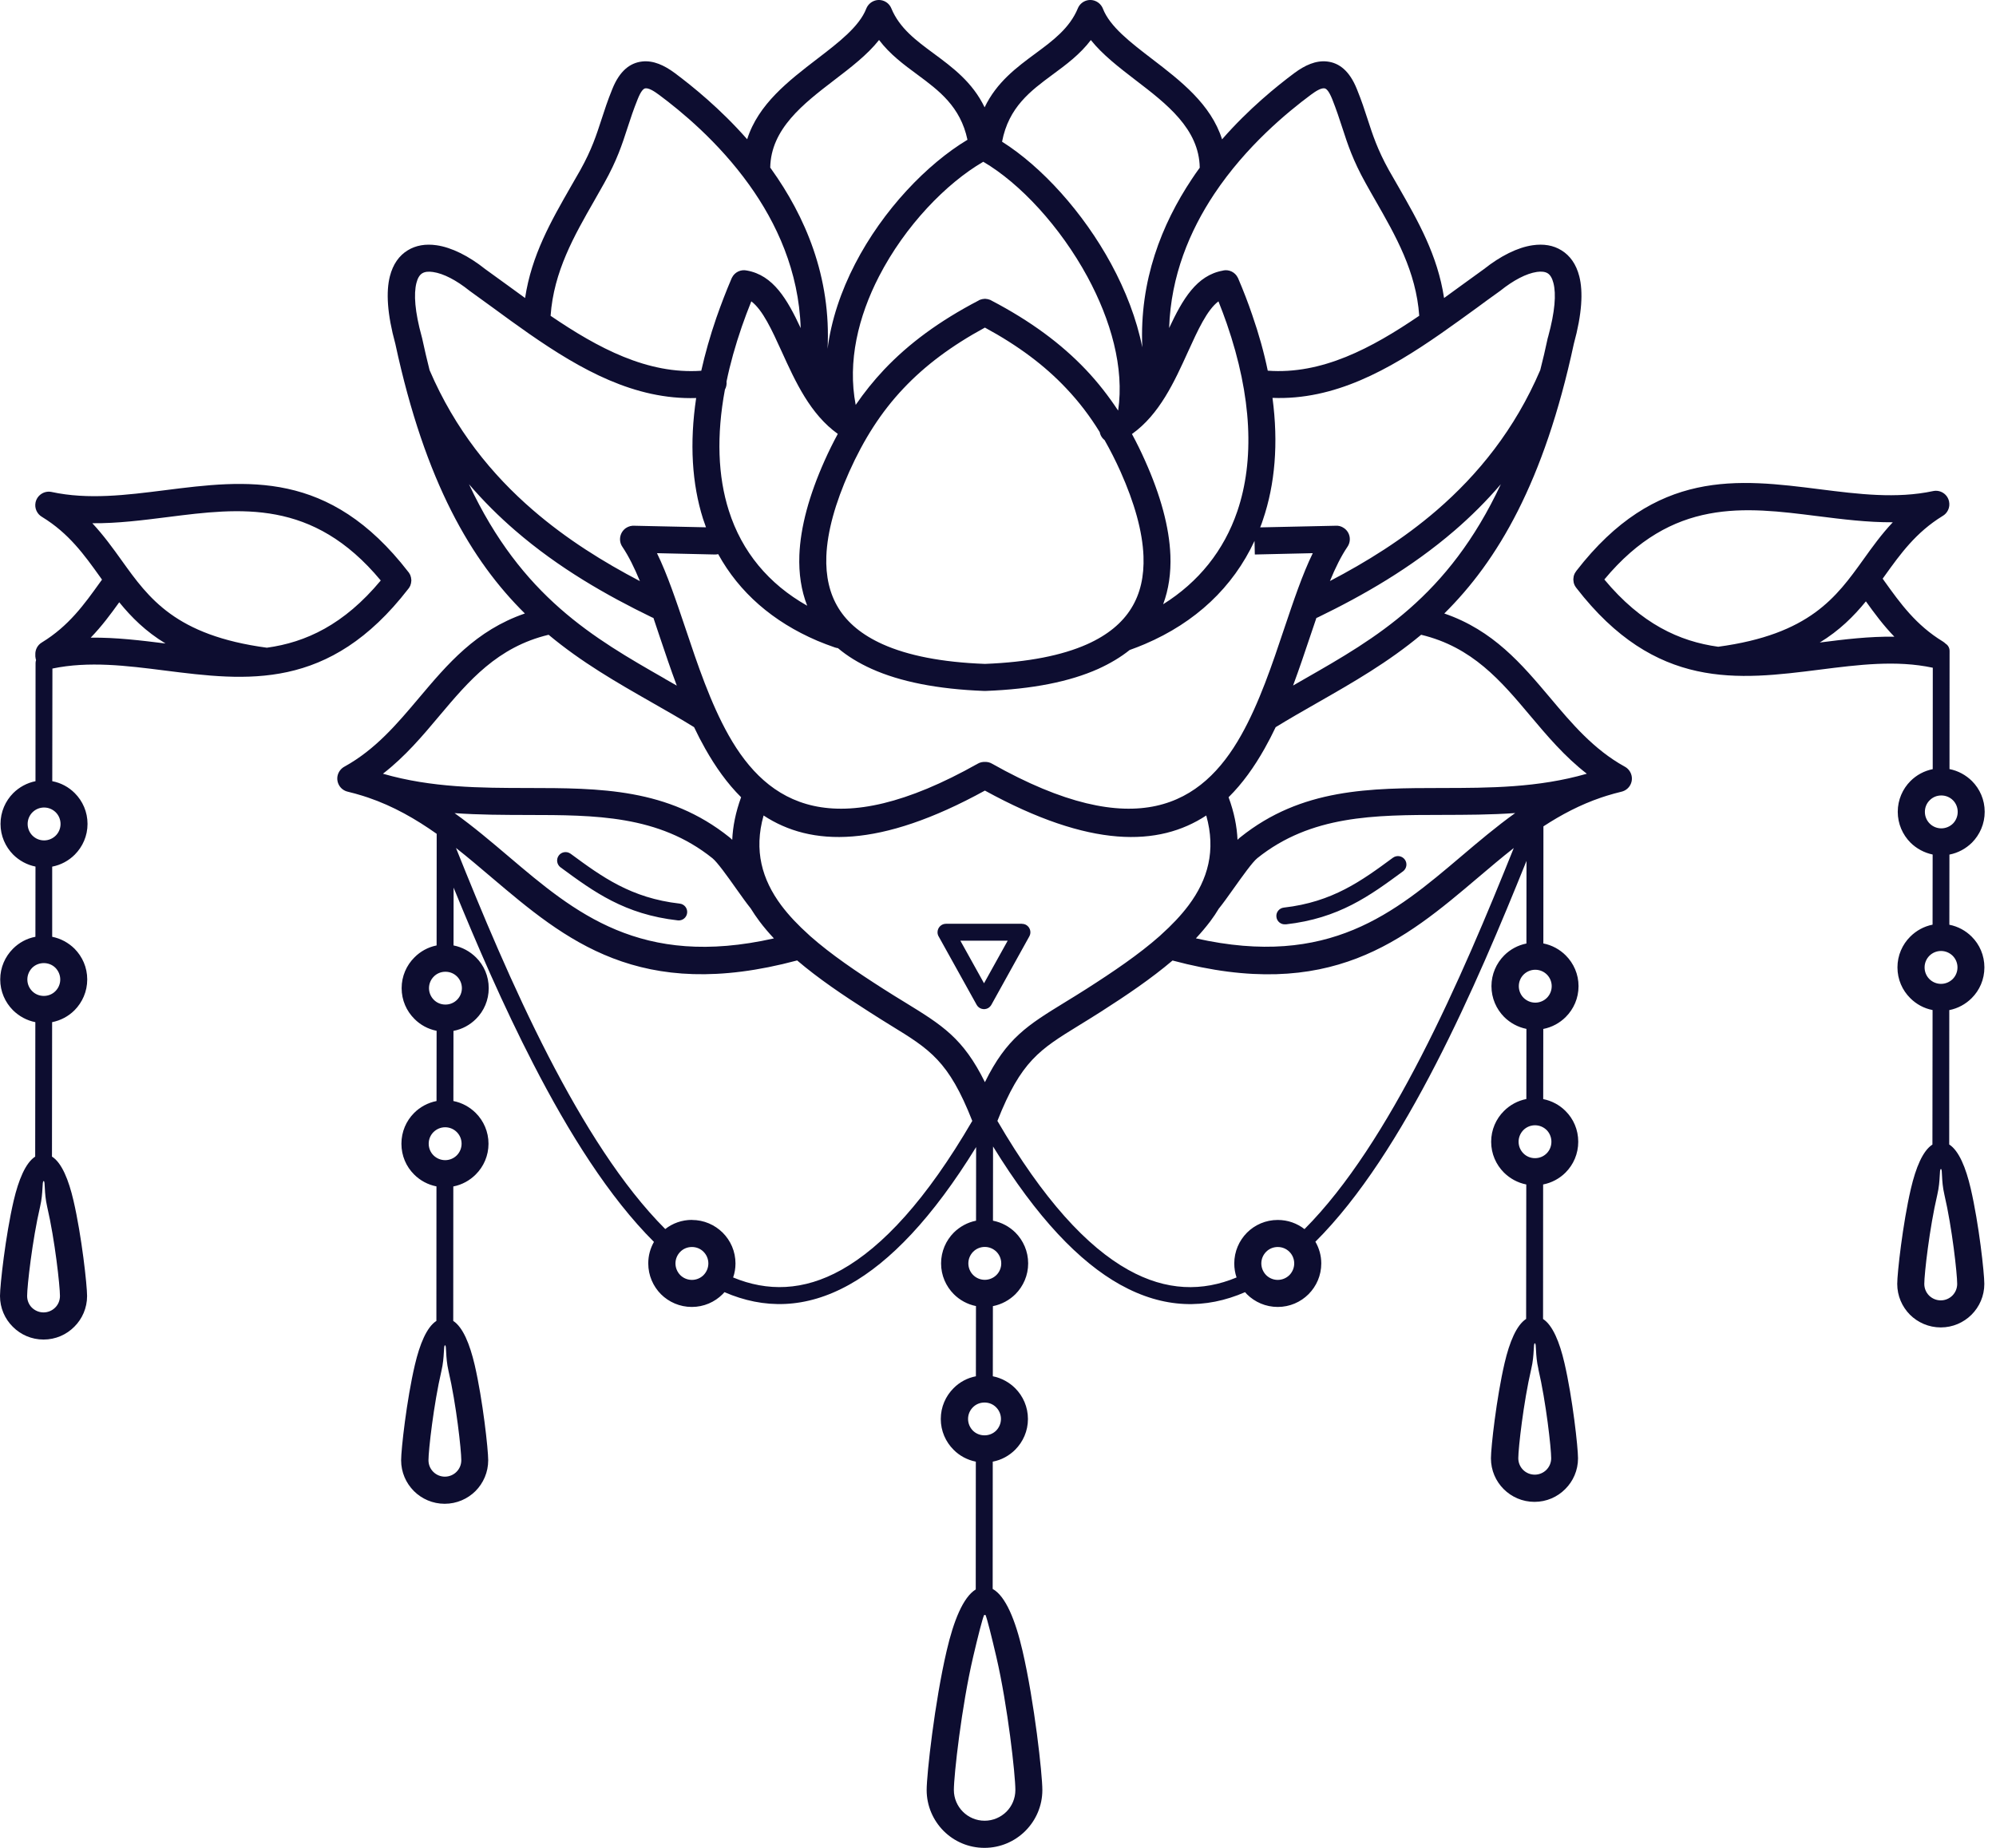 <svg width="27" height="25" viewBox="0 0 27 25" fill="none" xmlns="http://www.w3.org/2000/svg">
<path d="M16.619 10.786C16.694 10.989 16.732 11.18 16.74 11.362C16.753 11.348 16.767 11.336 16.78 11.326C17.607 10.664 18.529 10.662 19.51 10.661C20.143 10.66 20.803 10.659 21.465 10.468C21.164 10.235 20.929 9.956 20.695 9.678C20.304 9.213 19.917 8.754 19.224 8.588C18.776 8.961 18.303 9.232 17.832 9.501C17.632 9.615 17.433 9.729 17.256 9.838C17.209 9.937 17.159 10.034 17.106 10.128C16.967 10.375 16.808 10.599 16.619 10.786ZM13.311 13.303L13.631 12.727H12.991L13.311 13.303ZM13.667 13.131L13.411 13.593C13.401 13.611 13.386 13.627 13.366 13.639C13.311 13.669 13.241 13.649 13.211 13.594L12.701 12.676C12.689 12.658 12.682 12.636 12.682 12.613C12.682 12.55 12.733 12.498 12.796 12.498H13.824V12.499C13.843 12.499 13.862 12.503 13.88 12.513C13.934 12.543 13.955 12.613 13.924 12.668L13.667 13.131ZM9.194 12.225C9.257 12.232 9.302 12.288 9.295 12.351C9.288 12.414 9.232 12.459 9.169 12.452C8.449 12.371 8.032 12.065 7.586 11.737L7.583 11.735C7.532 11.697 7.521 11.626 7.558 11.575C7.595 11.524 7.667 11.513 7.718 11.55L7.721 11.552C8.142 11.862 8.535 12.15 9.194 12.225L9.194 12.225ZM17.391 12.505C17.329 12.512 17.272 12.467 17.266 12.404C17.259 12.342 17.304 12.286 17.367 12.279C18.026 12.204 18.419 11.916 18.84 11.606L18.843 11.604C18.894 11.567 18.965 11.578 19.003 11.629C19.04 11.68 19.029 11.751 18.978 11.789L18.975 11.791C18.529 12.119 18.113 12.425 17.392 12.506L17.391 12.505ZM0.705 15.649C0.836 15.733 0.929 15.963 0.994 16.243C1.105 16.72 1.178 17.388 1.178 17.534C1.178 17.696 1.112 17.844 1.005 17.95C0.899 18.057 0.752 18.123 0.589 18.123C0.426 18.123 0.279 18.057 0.173 17.95C0.066 17.844 0 17.697 0 17.534C0 17.388 0.074 16.72 0.185 16.244C0.251 15.963 0.345 15.733 0.476 15.648L0.478 13.829C0.361 13.806 0.257 13.748 0.176 13.668C0.069 13.561 0.003 13.414 0.003 13.251C0.003 13.089 0.069 12.942 0.176 12.835C0.257 12.754 0.361 12.696 0.479 12.674L0.48 11.724C0.364 11.701 0.26 11.643 0.179 11.563C0.073 11.456 0.007 11.309 0.007 11.147C0.007 10.984 0.073 10.837 0.179 10.73C0.26 10.65 0.364 10.592 0.48 10.569L0.481 8.969C0.481 8.955 0.484 8.942 0.488 8.93C0.485 8.923 0.483 8.915 0.482 8.907C0.478 8.89 0.477 8.873 0.478 8.857C0.475 8.792 0.506 8.728 0.566 8.692C0.93 8.47 1.14 8.176 1.35 7.883C1.366 7.862 1.357 7.874 1.35 7.883L1.38 7.842L1.35 7.8C1.141 7.508 0.932 7.216 0.571 6.995C0.503 6.957 0.464 6.878 0.481 6.797C0.502 6.699 0.599 6.635 0.698 6.656C1.194 6.763 1.709 6.698 2.224 6.633C3.338 6.492 4.451 6.351 5.522 7.736C5.531 7.746 5.538 7.757 5.543 7.768C5.545 7.772 5.547 7.775 5.549 7.778C5.558 7.8 5.563 7.823 5.564 7.846C5.564 7.85 5.564 7.854 5.564 7.858C5.563 7.881 5.558 7.904 5.549 7.926C5.547 7.929 5.545 7.933 5.543 7.936C5.538 7.947 5.531 7.958 5.522 7.968C4.451 9.353 3.338 9.212 2.224 9.071C1.713 9.006 1.201 8.942 0.709 9.045L0.707 10.569C0.825 10.591 0.93 10.649 1.011 10.73C1.118 10.837 1.184 10.984 1.184 11.147C1.184 11.309 1.118 11.456 1.011 11.563C0.93 11.644 0.825 11.702 0.706 11.725L0.706 12.674C0.822 12.697 0.927 12.755 1.008 12.835C1.114 12.942 1.18 13.088 1.18 13.251C1.18 13.414 1.114 13.561 1.008 13.668C0.927 13.749 0.822 13.806 0.705 13.829L0.703 15.649H0.705ZM0.638 16.326C0.593 16.13 0.615 15.979 0.591 15.979C0.566 15.979 0.588 16.13 0.542 16.327C0.437 16.777 0.367 17.399 0.367 17.533C0.367 17.595 0.391 17.651 0.431 17.691C0.472 17.731 0.528 17.756 0.589 17.756C0.65 17.756 0.706 17.731 0.746 17.691C0.787 17.651 0.811 17.595 0.811 17.533C0.811 17.399 0.743 16.776 0.638 16.326L0.638 16.326ZM0.75 13.094C0.71 13.054 0.654 13.03 0.593 13.03C0.531 13.03 0.475 13.054 0.435 13.094C0.395 13.135 0.37 13.191 0.37 13.252C0.37 13.313 0.395 13.369 0.435 13.409C0.475 13.45 0.531 13.474 0.593 13.474C0.654 13.474 0.71 13.45 0.75 13.409C0.79 13.369 0.815 13.313 0.815 13.252C0.815 13.191 0.79 13.135 0.75 13.094ZM0.754 10.99C0.713 10.95 0.658 10.925 0.596 10.925C0.535 10.925 0.479 10.95 0.439 10.99C0.399 11.03 0.374 11.086 0.374 11.148C0.374 11.209 0.399 11.265 0.439 11.305C0.479 11.345 0.535 11.37 0.596 11.37C0.658 11.37 0.713 11.345 0.754 11.305C0.794 11.265 0.819 11.209 0.819 11.148C0.819 11.086 0.794 11.03 0.754 10.99ZM26.369 15.485C26.499 15.57 26.593 15.799 26.658 16.08C26.769 16.556 26.842 17.224 26.842 17.37C26.842 17.533 26.776 17.68 26.669 17.787C26.562 17.893 26.416 17.959 26.253 17.959C26.09 17.959 25.943 17.893 25.836 17.787C25.73 17.68 25.664 17.533 25.664 17.37C25.664 17.224 25.738 16.557 25.849 16.081C25.915 15.799 26.009 15.569 26.14 15.485L26.142 13.665C26.025 13.643 25.921 13.585 25.84 13.504C25.733 13.398 25.667 13.251 25.667 13.088C25.667 12.926 25.733 12.778 25.84 12.672C25.921 12.591 26.025 12.533 26.142 12.51L26.143 11.561C26.028 11.537 25.924 11.48 25.843 11.4C25.737 11.293 25.671 11.146 25.671 10.983C25.671 10.821 25.737 10.673 25.843 10.567C25.924 10.486 26.028 10.429 26.144 10.406L26.145 9.034C25.65 8.928 25.136 8.994 24.622 9.059C23.509 9.2 22.396 9.341 21.324 7.955C21.316 7.945 21.309 7.934 21.303 7.923C21.301 7.92 21.299 7.917 21.298 7.913C21.288 7.891 21.284 7.868 21.283 7.845C21.283 7.841 21.283 7.837 21.283 7.833C21.284 7.81 21.288 7.788 21.298 7.766C21.3 7.762 21.301 7.758 21.303 7.755C21.309 7.744 21.316 7.734 21.324 7.723C22.396 6.338 23.509 6.479 24.622 6.62C25.138 6.685 25.653 6.75 26.149 6.644C26.248 6.623 26.345 6.686 26.365 6.785C26.382 6.865 26.344 6.944 26.276 6.982C25.915 7.204 25.706 7.496 25.497 7.787L25.467 7.829L25.496 7.87C25.49 7.861 25.481 7.849 25.496 7.87C25.706 8.163 25.917 8.457 26.281 8.679C26.295 8.688 26.308 8.698 26.319 8.709C26.351 8.729 26.372 8.765 26.372 8.806L26.371 10.405C26.488 10.428 26.593 10.486 26.675 10.567C26.781 10.673 26.847 10.82 26.847 10.983C26.847 11.146 26.781 11.293 26.675 11.4C26.593 11.481 26.488 11.539 26.37 11.562L26.369 12.511C26.486 12.534 26.59 12.591 26.671 12.672C26.778 12.778 26.843 12.925 26.843 13.088C26.843 13.251 26.778 13.398 26.671 13.504C26.59 13.585 26.485 13.643 26.368 13.666L26.367 15.485H26.369ZM26.302 16.163C26.256 15.966 26.279 15.816 26.255 15.816C26.23 15.816 26.252 15.967 26.206 16.164C26.1 16.614 26.03 17.236 26.03 17.37C26.03 17.432 26.055 17.488 26.095 17.528C26.136 17.568 26.191 17.593 26.253 17.593C26.314 17.593 26.37 17.568 26.41 17.528C26.45 17.488 26.475 17.432 26.475 17.37C26.475 17.236 26.407 16.613 26.302 16.163H26.302ZM26.414 12.931C26.373 12.891 26.318 12.866 26.256 12.866C26.195 12.866 26.139 12.891 26.099 12.931C26.059 12.971 26.034 13.027 26.034 13.088C26.034 13.15 26.059 13.206 26.099 13.246C26.139 13.286 26.195 13.311 26.256 13.311C26.318 13.311 26.373 13.286 26.414 13.246C26.454 13.206 26.479 13.15 26.479 13.088C26.479 13.027 26.454 12.971 26.414 12.931ZM26.418 10.827C26.377 10.786 26.321 10.762 26.26 10.762C26.199 10.762 26.143 10.786 26.103 10.827C26.062 10.867 26.038 10.923 26.038 10.984C26.038 11.045 26.062 11.101 26.103 11.142C26.143 11.182 26.199 11.207 26.26 11.207C26.321 11.207 26.377 11.182 26.418 11.142C26.458 11.101 26.482 11.045 26.482 10.984C26.482 10.923 26.458 10.867 26.418 10.827ZM17.284 16.871C17.223 16.871 17.167 16.895 17.127 16.936C17.087 16.976 17.062 17.032 17.062 17.093C17.062 17.154 17.087 17.21 17.127 17.251C17.167 17.291 17.223 17.316 17.284 17.316C17.346 17.316 17.401 17.291 17.442 17.251C17.482 17.21 17.507 17.154 17.507 17.093C17.507 17.032 17.482 16.976 17.442 16.936C17.401 16.895 17.346 16.871 17.284 16.871ZM16.868 16.677C16.974 16.571 17.121 16.505 17.284 16.505C17.421 16.505 17.546 16.551 17.646 16.629C18.227 16.046 18.756 15.201 19.225 14.29C19.71 13.348 20.13 12.338 20.477 11.473C20.314 11.601 20.156 11.735 19.998 11.869C18.995 12.72 17.996 13.567 15.861 12.995C15.574 13.239 15.239 13.466 14.89 13.689C14.768 13.767 14.677 13.822 14.593 13.874C14.066 14.198 13.811 14.355 13.492 15.165V15.165C14.113 16.231 14.705 16.87 15.264 17.181C15.778 17.468 16.267 17.475 16.727 17.283C16.707 17.224 16.696 17.16 16.696 17.094C16.696 16.931 16.762 16.784 16.868 16.677H16.868ZM17.795 16.802C17.844 16.888 17.873 16.987 17.873 17.093C17.873 17.256 17.807 17.403 17.7 17.51C17.594 17.616 17.447 17.682 17.284 17.682C17.121 17.682 16.974 17.616 16.867 17.51C16.859 17.501 16.85 17.492 16.842 17.482C16.311 17.713 15.746 17.711 15.152 17.38C14.602 17.073 14.027 16.477 13.433 15.511L13.432 16.515C13.55 16.538 13.654 16.595 13.736 16.676C13.842 16.783 13.908 16.93 13.908 17.093C13.908 17.255 13.842 17.402 13.736 17.509C13.654 17.59 13.549 17.648 13.431 17.671L13.43 18.62C13.547 18.643 13.651 18.701 13.732 18.781C13.839 18.888 13.905 19.035 13.905 19.198C13.905 19.36 13.839 19.507 13.732 19.614C13.651 19.695 13.546 19.753 13.429 19.775L13.428 21.497C13.604 21.594 13.736 21.922 13.831 22.331C13.993 23.029 14.1 24.005 14.1 24.218C14.1 24.433 14.012 24.629 13.87 24.771C13.729 24.912 13.533 25 13.317 25C13.101 25 12.906 24.913 12.764 24.771C12.623 24.629 12.535 24.433 12.535 24.218C12.535 24.005 12.643 23.029 12.806 22.332C12.899 21.931 13.028 21.608 13.199 21.504L13.2 19.775C13.084 19.752 12.979 19.695 12.899 19.614C12.792 19.507 12.726 19.36 12.726 19.198C12.726 19.035 12.792 18.888 12.899 18.781C12.979 18.7 13.084 18.642 13.201 18.62L13.202 17.67C13.087 17.647 12.983 17.59 12.902 17.509C12.796 17.402 12.73 17.256 12.73 17.093C12.73 16.93 12.796 16.783 12.902 16.676C12.983 16.596 13.087 16.538 13.203 16.515L13.204 15.519C12.612 16.48 12.039 17.073 11.489 17.38C10.896 17.711 10.331 17.712 9.8 17.482C9.792 17.491 9.783 17.5 9.774 17.51C9.668 17.616 9.521 17.682 9.358 17.682C9.195 17.682 9.048 17.616 8.941 17.51C8.835 17.403 8.769 17.256 8.769 17.093C8.769 16.987 8.797 16.888 8.846 16.802C8.241 16.199 7.695 15.329 7.214 14.394C6.807 13.605 6.446 12.769 6.136 12.009L6.135 12.791C6.253 12.814 6.357 12.872 6.439 12.953C6.546 13.059 6.611 13.206 6.611 13.369C6.611 13.531 6.546 13.679 6.439 13.785C6.357 13.867 6.252 13.925 6.134 13.947L6.133 14.896C6.25 14.919 6.354 14.977 6.435 15.057C6.542 15.164 6.608 15.311 6.608 15.474C6.608 15.636 6.542 15.784 6.435 15.89C6.354 15.971 6.25 16.029 6.132 16.052L6.131 17.871C6.262 17.956 6.355 18.185 6.421 18.466C6.531 18.942 6.604 19.61 6.604 19.756C6.604 19.919 6.538 20.066 6.432 20.173C6.325 20.279 6.178 20.345 6.015 20.345C5.853 20.345 5.705 20.279 5.599 20.173C5.492 20.066 5.426 19.919 5.426 19.756C5.426 19.61 5.5 18.943 5.612 18.466C5.678 18.185 5.772 17.955 5.903 17.871L5.904 16.051C5.787 16.028 5.683 15.971 5.602 15.89C5.495 15.784 5.43 15.637 5.43 15.474C5.43 15.311 5.495 15.164 5.602 15.057C5.683 14.976 5.788 14.919 5.905 14.896L5.906 13.946C5.79 13.923 5.686 13.866 5.606 13.785C5.499 13.679 5.433 13.532 5.433 13.369C5.433 13.207 5.499 13.059 5.606 12.953C5.686 12.872 5.79 12.814 5.906 12.791L5.907 11.43C5.907 11.426 5.907 11.422 5.907 11.417V11.281C5.624 11.081 5.322 10.907 4.978 10.79C4.953 10.782 4.929 10.775 4.904 10.766C4.839 10.746 4.772 10.727 4.704 10.711C4.605 10.688 4.545 10.59 4.567 10.492C4.58 10.438 4.616 10.395 4.661 10.371C5.081 10.139 5.375 9.789 5.667 9.443C6.055 8.983 6.438 8.528 7.1 8.3C6.379 7.588 5.751 6.527 5.348 4.653C5.236 4.245 5.221 3.945 5.274 3.738C5.316 3.573 5.4 3.458 5.513 3.388C5.626 3.318 5.759 3.297 5.905 3.318C6.108 3.347 6.341 3.463 6.564 3.641C6.643 3.697 6.761 3.783 6.879 3.869C6.954 3.923 7.028 3.978 7.103 4.032C7.19 3.452 7.456 2.989 7.718 2.531C7.771 2.439 7.824 2.346 7.85 2.301C8.005 2.023 8.068 1.826 8.137 1.614C8.177 1.49 8.219 1.361 8.283 1.204C8.382 0.958 8.523 0.85 8.687 0.832C8.838 0.815 8.986 0.883 9.129 0.989C9.368 1.168 9.742 1.469 10.107 1.884C10.257 1.409 10.667 1.094 11.055 0.796C11.346 0.573 11.623 0.36 11.718 0.117C11.736 0.072 11.771 0.034 11.819 0.014C11.912 -0.025 12.019 0.02 12.057 0.113C12.168 0.382 12.394 0.549 12.624 0.719C12.887 0.913 13.154 1.111 13.319 1.452C13.483 1.111 13.75 0.913 14.013 0.719C14.243 0.549 14.469 0.381 14.58 0.113C14.618 0.02 14.725 -0.025 14.818 0.014C14.866 0.034 14.901 0.072 14.919 0.117C15.013 0.36 15.291 0.573 15.582 0.796C15.971 1.094 16.38 1.409 16.531 1.885C16.895 1.469 17.269 1.168 17.508 0.989C17.651 0.883 17.799 0.815 17.951 0.832C18.115 0.85 18.255 0.958 18.354 1.204C18.418 1.361 18.46 1.49 18.5 1.614C18.569 1.826 18.633 2.023 18.787 2.301C18.813 2.346 18.866 2.439 18.919 2.531C19.181 2.989 19.447 3.453 19.534 4.032C19.609 3.978 19.683 3.923 19.758 3.869C19.877 3.783 19.994 3.697 20.073 3.641C20.297 3.463 20.529 3.347 20.733 3.318C20.878 3.297 21.011 3.317 21.124 3.388C21.237 3.458 21.321 3.573 21.363 3.738C21.416 3.945 21.401 4.245 21.289 4.653C20.886 6.527 20.257 7.588 19.537 8.3C20.2 8.528 20.583 8.983 20.971 9.443C21.262 9.789 21.557 10.139 21.976 10.371C22.022 10.395 22.057 10.438 22.07 10.492C22.093 10.59 22.032 10.688 21.934 10.711C21.866 10.727 21.799 10.746 21.734 10.766C21.709 10.774 21.684 10.782 21.66 10.79C21.375 10.887 21.118 11.023 20.878 11.18L20.877 12.764C20.994 12.787 21.099 12.845 21.18 12.926C21.287 13.033 21.353 13.18 21.353 13.342C21.353 13.505 21.287 13.652 21.18 13.759C21.099 13.84 20.994 13.898 20.876 13.921L20.875 14.87C20.992 14.893 21.096 14.95 21.177 15.031C21.284 15.137 21.349 15.284 21.349 15.447C21.349 15.61 21.284 15.757 21.177 15.864C21.096 15.945 20.991 16.002 20.874 16.025L20.873 17.845C21.003 17.929 21.097 18.158 21.162 18.439C21.273 18.916 21.346 19.584 21.346 19.73C21.346 19.892 21.28 20.04 21.173 20.146C21.067 20.253 20.92 20.319 20.757 20.319C20.594 20.319 20.447 20.253 20.34 20.146C20.234 20.04 20.168 19.893 20.168 19.73C20.168 19.584 20.242 18.916 20.353 18.44C20.419 18.158 20.513 17.929 20.644 17.844L20.646 16.025C20.529 16.002 20.425 15.944 20.344 15.864C20.237 15.757 20.171 15.61 20.171 15.447C20.171 15.285 20.237 15.137 20.344 15.031C20.425 14.95 20.529 14.892 20.647 14.869L20.648 13.92C20.532 13.897 20.428 13.839 20.347 13.759C20.241 13.652 20.175 13.505 20.175 13.342C20.175 13.18 20.241 13.033 20.347 12.926C20.428 12.845 20.532 12.788 20.648 12.765L20.649 11.647C20.307 12.496 19.897 13.476 19.424 14.394C18.943 15.329 18.397 16.199 17.792 16.801L17.795 16.802ZM9.36 16.505C9.522 16.505 9.669 16.571 9.776 16.677C9.883 16.784 9.949 16.931 9.949 17.094C9.949 17.16 9.938 17.224 9.917 17.283C10.378 17.474 10.866 17.468 11.38 17.181C11.939 16.869 12.531 16.231 13.152 15.165V15.165C12.834 14.355 12.579 14.198 12.051 13.874C11.967 13.822 11.876 13.766 11.755 13.688C11.405 13.465 11.07 13.239 10.783 12.994C8.649 13.566 7.65 12.719 6.646 11.868C6.488 11.734 6.331 11.6 6.168 11.472C6.514 12.337 6.934 13.348 7.419 14.29C7.888 15.2 8.417 16.046 8.999 16.628C9.098 16.55 9.224 16.504 9.36 16.504L9.36 16.505ZM9.517 16.936C9.477 16.895 9.421 16.871 9.36 16.871C9.298 16.871 9.242 16.895 9.202 16.936C9.162 16.976 9.137 17.032 9.137 17.093C9.137 17.154 9.162 17.21 9.202 17.251C9.242 17.291 9.298 17.316 9.36 17.316C9.421 17.316 9.477 17.291 9.517 17.251C9.557 17.21 9.582 17.154 9.582 17.093C9.582 17.032 9.557 16.976 9.517 16.936ZM6.067 18.548C6.022 18.351 6.044 18.201 6.02 18.201C5.996 18.201 6.017 18.352 5.971 18.549C5.866 18.999 5.796 19.621 5.796 19.755C5.796 19.817 5.82 19.872 5.861 19.913C5.901 19.953 5.957 19.978 6.018 19.978C6.079 19.978 6.135 19.953 6.175 19.913C6.216 19.872 6.24 19.817 6.24 19.755C6.24 19.621 6.172 18.998 6.067 18.548H6.067ZM6.179 15.316C6.139 15.276 6.083 15.251 6.022 15.251C5.96 15.251 5.905 15.276 5.864 15.316C5.824 15.356 5.799 15.412 5.799 15.473C5.799 15.535 5.824 15.591 5.864 15.631C5.905 15.671 5.96 15.696 6.022 15.696C6.083 15.696 6.139 15.671 6.179 15.631C6.219 15.591 6.244 15.535 6.244 15.473C6.244 15.412 6.219 15.356 6.179 15.316ZM6.183 13.212C6.142 13.171 6.087 13.147 6.025 13.147C5.964 13.147 5.908 13.171 5.868 13.212C5.828 13.252 5.803 13.308 5.803 13.369C5.803 13.43 5.828 13.486 5.868 13.526C5.908 13.567 5.964 13.591 6.025 13.591C6.087 13.591 6.142 13.567 6.183 13.526C6.223 13.486 6.248 13.43 6.248 13.369C6.248 13.308 6.223 13.252 6.183 13.212ZM20.81 18.521C20.764 18.325 20.787 18.174 20.762 18.174C20.738 18.174 20.76 18.325 20.713 18.522C20.608 18.972 20.538 19.595 20.538 19.729C20.538 19.79 20.563 19.846 20.603 19.886C20.643 19.926 20.699 19.951 20.761 19.951C20.822 19.951 20.878 19.926 20.918 19.886C20.958 19.846 20.983 19.79 20.983 19.729C20.983 19.594 20.914 18.971 20.809 18.521H20.81ZM20.922 15.289C20.881 15.249 20.826 15.224 20.764 15.224C20.703 15.224 20.647 15.249 20.607 15.289C20.567 15.33 20.542 15.386 20.542 15.447C20.542 15.508 20.567 15.564 20.607 15.604C20.647 15.645 20.703 15.669 20.764 15.669C20.826 15.669 20.881 15.645 20.922 15.604C20.962 15.564 20.986 15.508 20.986 15.447C20.986 15.386 20.962 15.33 20.922 15.289ZM20.925 13.185C20.885 13.145 20.829 13.12 20.768 13.12C20.706 13.12 20.651 13.145 20.61 13.185C20.57 13.225 20.545 13.281 20.545 13.342C20.545 13.404 20.57 13.46 20.61 13.5C20.651 13.54 20.706 13.565 20.768 13.565C20.829 13.565 20.885 13.54 20.925 13.5C20.965 13.46 20.99 13.404 20.99 13.342C20.99 13.281 20.965 13.225 20.925 13.185ZM13.477 22.414C13.411 22.132 13.355 21.907 13.331 21.849C13.326 21.849 13.321 21.85 13.316 21.85C13.314 21.85 13.313 21.85 13.312 21.85C13.287 21.909 13.23 22.134 13.164 22.415C13.007 23.086 12.903 24.016 12.903 24.217C12.903 24.332 12.95 24.436 13.025 24.511C13.101 24.587 13.205 24.633 13.319 24.633C13.434 24.633 13.538 24.586 13.614 24.511C13.689 24.436 13.735 24.332 13.735 24.217C13.735 24.016 13.633 23.085 13.477 22.414ZM13.475 19.04C13.435 18.999 13.379 18.975 13.318 18.975C13.256 18.975 13.2 18.999 13.16 19.04C13.12 19.08 13.095 19.136 13.095 19.197C13.095 19.258 13.12 19.314 13.16 19.355C13.2 19.395 13.256 19.419 13.318 19.419C13.379 19.419 13.435 19.395 13.475 19.355C13.515 19.314 13.54 19.258 13.54 19.197C13.54 19.136 13.515 19.08 13.475 19.04ZM13.479 16.935C13.438 16.895 13.383 16.87 13.321 16.87C13.26 16.87 13.204 16.895 13.164 16.935C13.124 16.976 13.099 17.031 13.099 17.093C13.099 17.154 13.124 17.21 13.164 17.25C13.204 17.29 13.26 17.315 13.321 17.315C13.383 17.315 13.438 17.29 13.479 17.25C13.519 17.21 13.544 17.154 13.544 17.093C13.544 17.031 13.519 16.976 13.479 16.935ZM5.15 7.853C4.231 6.747 3.252 6.871 2.273 6.995C1.932 7.038 1.591 7.082 1.249 7.079C1.402 7.243 1.526 7.415 1.65 7.588C2.012 8.093 2.373 8.597 3.61 8.763C4.135 8.691 4.652 8.453 5.151 7.853H5.15ZM1.228 8.627C1.566 8.623 1.903 8.664 2.239 8.706C1.97 8.543 1.778 8.351 1.613 8.148C1.496 8.311 1.376 8.473 1.228 8.626V8.627ZM1.353 7.884C1.348 7.89 1.344 7.896 1.353 7.884V7.884ZM24.579 6.982C23.6 6.858 22.621 6.734 21.702 7.84C22.201 8.44 22.718 8.678 23.242 8.75C24.48 8.583 24.84 8.079 25.203 7.574C25.326 7.402 25.45 7.229 25.604 7.066C25.262 7.068 24.921 7.025 24.58 6.982H24.579ZM24.614 8.693C24.95 8.65 25.286 8.609 25.625 8.614C25.477 8.461 25.357 8.299 25.24 8.136C25.075 8.338 24.882 8.531 24.614 8.694V8.693ZM25.5 7.871C25.508 7.883 25.505 7.878 25.5 7.871V7.871ZM11.193 4.73C11.243 4.329 11.378 3.936 11.566 3.572C11.944 2.839 12.541 2.219 13.087 1.891C12.992 1.441 12.699 1.224 12.413 1.012C12.224 0.873 12.038 0.735 11.891 0.541C11.733 0.741 11.511 0.911 11.282 1.086C10.869 1.403 10.427 1.743 10.419 2.268L10.433 2.287C10.886 2.92 11.247 3.741 11.194 4.731L11.193 4.73ZM13.3 2.189C12.801 2.479 12.244 3.053 11.89 3.74C11.611 4.282 11.462 4.891 11.575 5.478C11.69 5.31 11.817 5.152 11.958 5.002C12.293 4.648 12.706 4.343 13.237 4.066C13.239 4.064 13.241 4.063 13.243 4.062C13.247 4.061 13.25 4.059 13.253 4.057C13.274 4.049 13.295 4.044 13.316 4.043H13.331C13.352 4.044 13.373 4.049 13.394 4.057C13.397 4.059 13.4 4.06 13.404 4.062C13.406 4.063 13.408 4.064 13.411 4.066C13.94 4.343 14.354 4.649 14.689 5.002C14.852 5.174 14.995 5.358 15.125 5.555C15.211 4.976 15.026 4.329 14.71 3.745C14.341 3.066 13.8 2.481 13.3 2.188L13.3 2.189ZM13.555 1.917C14.09 2.255 14.65 2.869 15.031 3.571C15.226 3.931 15.375 4.314 15.452 4.699C15.411 3.794 15.717 3.031 16.121 2.424C16.156 2.371 16.192 2.319 16.229 2.269C16.221 1.743 15.779 1.404 15.365 1.087C15.136 0.911 14.915 0.741 14.756 0.542C14.61 0.735 14.424 0.873 14.235 1.012C13.943 1.228 13.644 1.449 13.555 1.917ZM17.759 7.484L16.974 7.502L16.97 7.318C16.678 7.946 16.171 8.422 15.486 8.714C15.421 8.742 15.353 8.768 15.281 8.794C15.16 8.891 15.018 8.976 14.855 9.05C14.473 9.221 13.969 9.324 13.329 9.348C13.325 9.348 13.321 9.348 13.317 9.348H13.315C12.677 9.324 12.173 9.221 11.792 9.05C11.614 8.97 11.462 8.876 11.335 8.769C11.32 8.767 11.306 8.764 11.292 8.759C11.208 8.73 11.13 8.7 11.056 8.669C10.453 8.411 10 8.015 9.715 7.497C9.701 7.5 9.687 7.502 9.673 7.502L8.887 7.484C9.028 7.773 9.146 8.127 9.272 8.5C9.435 8.987 9.61 9.511 9.857 9.949C10.384 10.883 11.275 11.431 13.226 10.332C13.257 10.314 13.29 10.307 13.323 10.308C13.355 10.307 13.389 10.314 13.419 10.332C15.37 11.431 16.262 10.883 16.788 9.949C17.035 9.511 17.21 8.987 17.373 8.5C17.499 8.127 17.617 7.773 17.758 7.484H17.759ZM17.047 7.135L18.062 7.113C18.102 7.109 18.144 7.119 18.179 7.144C18.263 7.2 18.284 7.314 18.227 7.398C18.142 7.523 18.064 7.681 17.99 7.861C18.476 7.607 18.977 7.299 19.438 6.901C19.992 6.422 20.491 5.811 20.835 5.007C20.871 4.868 20.904 4.725 20.936 4.575C20.938 4.568 20.939 4.562 20.942 4.555C21.035 4.214 21.052 3.978 21.013 3.828C20.996 3.761 20.969 3.718 20.935 3.697C20.901 3.676 20.85 3.67 20.789 3.679C20.647 3.7 20.473 3.791 20.297 3.932C20.294 3.934 20.291 3.936 20.289 3.938L20.289 3.938C20.159 4.031 20.068 4.097 19.978 4.164C19.818 4.28 19.657 4.397 19.495 4.51C19.492 4.513 19.488 4.515 19.485 4.517C18.784 5.005 18.051 5.416 17.213 5.383C17.295 5.999 17.247 6.553 17.084 7.032C17.073 7.066 17.061 7.101 17.047 7.134V7.135ZM17.491 9.275C17.545 9.244 17.598 9.214 17.651 9.183C18.613 8.633 19.589 8.075 20.302 6.551C20.105 6.781 19.895 6.989 19.677 7.177C19.084 7.688 18.435 8.057 17.832 8.35C17.823 8.354 17.815 8.358 17.807 8.36C17.778 8.444 17.75 8.53 17.72 8.617C17.648 8.832 17.573 9.055 17.491 9.276V9.275ZM13.323 10.696C11.898 11.479 10.971 11.455 10.329 11.033C10.195 11.507 10.309 11.9 10.567 12.247C10.671 12.386 10.798 12.519 10.942 12.648C10.948 12.653 10.954 12.658 10.959 12.664C11.242 12.914 11.588 13.148 11.951 13.38C12.042 13.438 12.146 13.503 12.242 13.561C12.745 13.87 13.029 14.045 13.323 14.641C13.616 14.045 13.901 13.87 14.404 13.561C14.501 13.502 14.604 13.438 14.695 13.38C15.058 13.148 15.404 12.914 15.687 12.664C15.692 12.658 15.698 12.653 15.704 12.648C15.848 12.519 15.975 12.386 16.079 12.247C16.338 11.9 16.451 11.508 16.317 11.033C15.675 11.455 14.749 11.479 13.323 10.696ZM15.734 8.175C16.214 7.875 16.557 7.448 16.738 6.915C16.969 6.234 16.939 5.374 16.595 4.379C16.561 4.281 16.523 4.18 16.482 4.077C16.327 4.194 16.204 4.465 16.07 4.759C15.886 5.164 15.685 5.607 15.312 5.872C15.375 5.988 15.434 6.108 15.49 6.234C15.698 6.699 15.817 7.129 15.832 7.513C15.841 7.752 15.809 7.974 15.734 8.175L15.734 8.175ZM14.94 5.953C14.92 5.937 14.903 5.916 14.891 5.892C14.884 5.877 14.879 5.862 14.876 5.846C14.744 5.631 14.595 5.435 14.422 5.253C14.133 4.946 13.776 4.678 13.323 4.432C12.87 4.678 12.513 4.946 12.223 5.253C11.916 5.577 11.683 5.947 11.488 6.382C11.299 6.806 11.191 7.19 11.178 7.525C11.168 7.795 11.221 8.032 11.343 8.229C11.465 8.427 11.662 8.591 11.94 8.716C12.279 8.868 12.736 8.96 13.323 8.982C13.91 8.959 14.367 8.867 14.706 8.716C14.985 8.591 15.181 8.427 15.303 8.229C15.426 8.032 15.478 7.795 15.468 7.525C15.455 7.19 15.347 6.806 15.158 6.382C15.091 6.232 15.018 6.089 14.941 5.953H14.94ZM11.334 5.871C10.96 5.604 10.759 5.163 10.575 4.758C10.441 4.464 10.318 4.194 10.163 4.077C10.116 4.194 10.073 4.308 10.035 4.418C9.946 4.676 9.877 4.923 9.828 5.161C9.832 5.2 9.824 5.238 9.806 5.271C9.69 5.895 9.711 6.445 9.859 6.909C10.035 7.464 10.396 7.9 10.919 8.195C10.838 7.988 10.804 7.76 10.813 7.512C10.828 7.128 10.946 6.699 11.154 6.233C11.21 6.107 11.27 5.987 11.333 5.87L11.334 5.871ZM16.543 3.66C16.623 3.642 16.707 3.681 16.744 3.757C16.745 3.758 16.746 3.76 16.746 3.76V3.761C16.747 3.762 16.747 3.763 16.748 3.765V3.765L16.749 3.767C16.819 3.931 16.883 4.096 16.939 4.261C17.029 4.52 17.099 4.772 17.149 5.015C17.88 5.069 18.551 4.713 19.198 4.272C19.156 3.673 18.879 3.19 18.606 2.713C18.57 2.65 18.534 2.588 18.473 2.478C18.3 2.167 18.231 1.955 18.157 1.727C18.118 1.607 18.077 1.482 18.02 1.339C17.979 1.239 17.945 1.198 17.915 1.195C17.871 1.19 17.806 1.227 17.731 1.283C17.418 1.516 16.858 1.974 16.424 2.626C16.096 3.12 15.838 3.728 15.815 4.438C15.997 4.049 16.186 3.724 16.543 3.661V3.66ZM16.49 12.288C16.454 12.348 16.415 12.407 16.372 12.464C16.312 12.543 16.247 12.62 16.177 12.695C17.979 13.101 18.868 12.347 19.762 11.589C20.001 11.386 20.24 11.184 20.496 11C20.162 11.024 19.832 11.024 19.51 11.025C18.594 11.026 17.735 11.028 17.008 11.61C16.942 11.663 16.807 11.853 16.686 12.023C16.612 12.127 16.543 12.224 16.491 12.288L16.49 12.288ZM10.468 12.695C10.398 12.62 10.332 12.543 10.273 12.464C10.23 12.407 10.191 12.348 10.154 12.289C10.102 12.225 10.033 12.128 9.959 12.024C9.839 11.854 9.703 11.664 9.637 11.611C8.91 11.028 8.051 11.027 7.135 11.026C6.813 11.025 6.484 11.025 6.149 11.001C6.405 11.184 6.644 11.387 6.882 11.589C7.776 12.348 8.666 13.102 10.468 12.696V12.695ZM9.905 11.362C9.913 11.18 9.951 10.989 10.025 10.786C9.837 10.599 9.678 10.375 9.539 10.128C9.486 10.034 9.436 9.938 9.389 9.838C9.213 9.729 9.013 9.615 8.813 9.501C8.342 9.232 7.868 8.961 7.421 8.588C6.728 8.754 6.341 9.213 5.949 9.678C5.716 9.956 5.481 10.235 5.18 10.468C5.841 10.659 6.502 10.66 7.135 10.661C8.117 10.662 9.037 10.664 9.865 11.326C9.878 11.336 9.891 11.348 9.905 11.362ZM8.584 7.113L9.55 7.134C9.536 7.097 9.523 7.058 9.51 7.019C9.36 6.545 9.326 5.997 9.417 5.385C8.586 5.411 7.858 5.002 7.161 4.518C7.158 4.515 7.155 4.513 7.151 4.511C6.989 4.398 6.828 4.281 6.669 4.164C6.578 4.098 6.487 4.032 6.357 3.938L6.357 3.938C6.355 3.936 6.352 3.934 6.349 3.932C6.173 3.791 5.999 3.7 5.857 3.68C5.797 3.671 5.746 3.676 5.711 3.698C5.677 3.719 5.65 3.761 5.633 3.828C5.595 3.979 5.611 4.215 5.705 4.556C5.707 4.562 5.708 4.569 5.71 4.575C5.742 4.725 5.776 4.869 5.811 5.008C6.156 5.812 6.654 6.422 7.209 6.901C7.669 7.299 8.171 7.608 8.656 7.862C8.582 7.682 8.504 7.524 8.419 7.398C8.362 7.315 8.384 7.201 8.467 7.144C8.503 7.12 8.544 7.11 8.584 7.113H8.584ZM8.994 9.184C9.048 9.214 9.101 9.244 9.155 9.276C9.072 9.055 8.998 8.833 8.925 8.617C8.896 8.53 8.868 8.444 8.839 8.36C8.831 8.358 8.822 8.354 8.814 8.35C8.211 8.057 7.561 7.689 6.969 7.177C6.751 6.989 6.541 6.781 6.344 6.551C7.057 8.075 8.032 8.633 8.994 9.183V9.184ZM7.447 4.272C8.092 4.711 8.759 5.066 9.486 5.016C9.538 4.785 9.605 4.547 9.69 4.3C9.752 4.123 9.82 3.945 9.896 3.767C9.898 3.764 9.9 3.76 9.901 3.757C9.938 3.681 10.022 3.642 10.103 3.66C10.46 3.723 10.649 4.049 10.831 4.439C10.806 3.668 10.504 3.016 10.134 2.5C9.714 1.914 9.207 1.5 8.915 1.283C8.84 1.227 8.774 1.19 8.731 1.195C8.701 1.198 8.667 1.24 8.627 1.339C8.569 1.482 8.528 1.607 8.489 1.727C8.415 1.955 8.347 2.167 8.173 2.478C8.112 2.588 8.076 2.65 8.04 2.713C7.767 3.19 7.49 3.673 7.448 4.272H7.447Z" fill="#0D0D30"/>
</svg>

